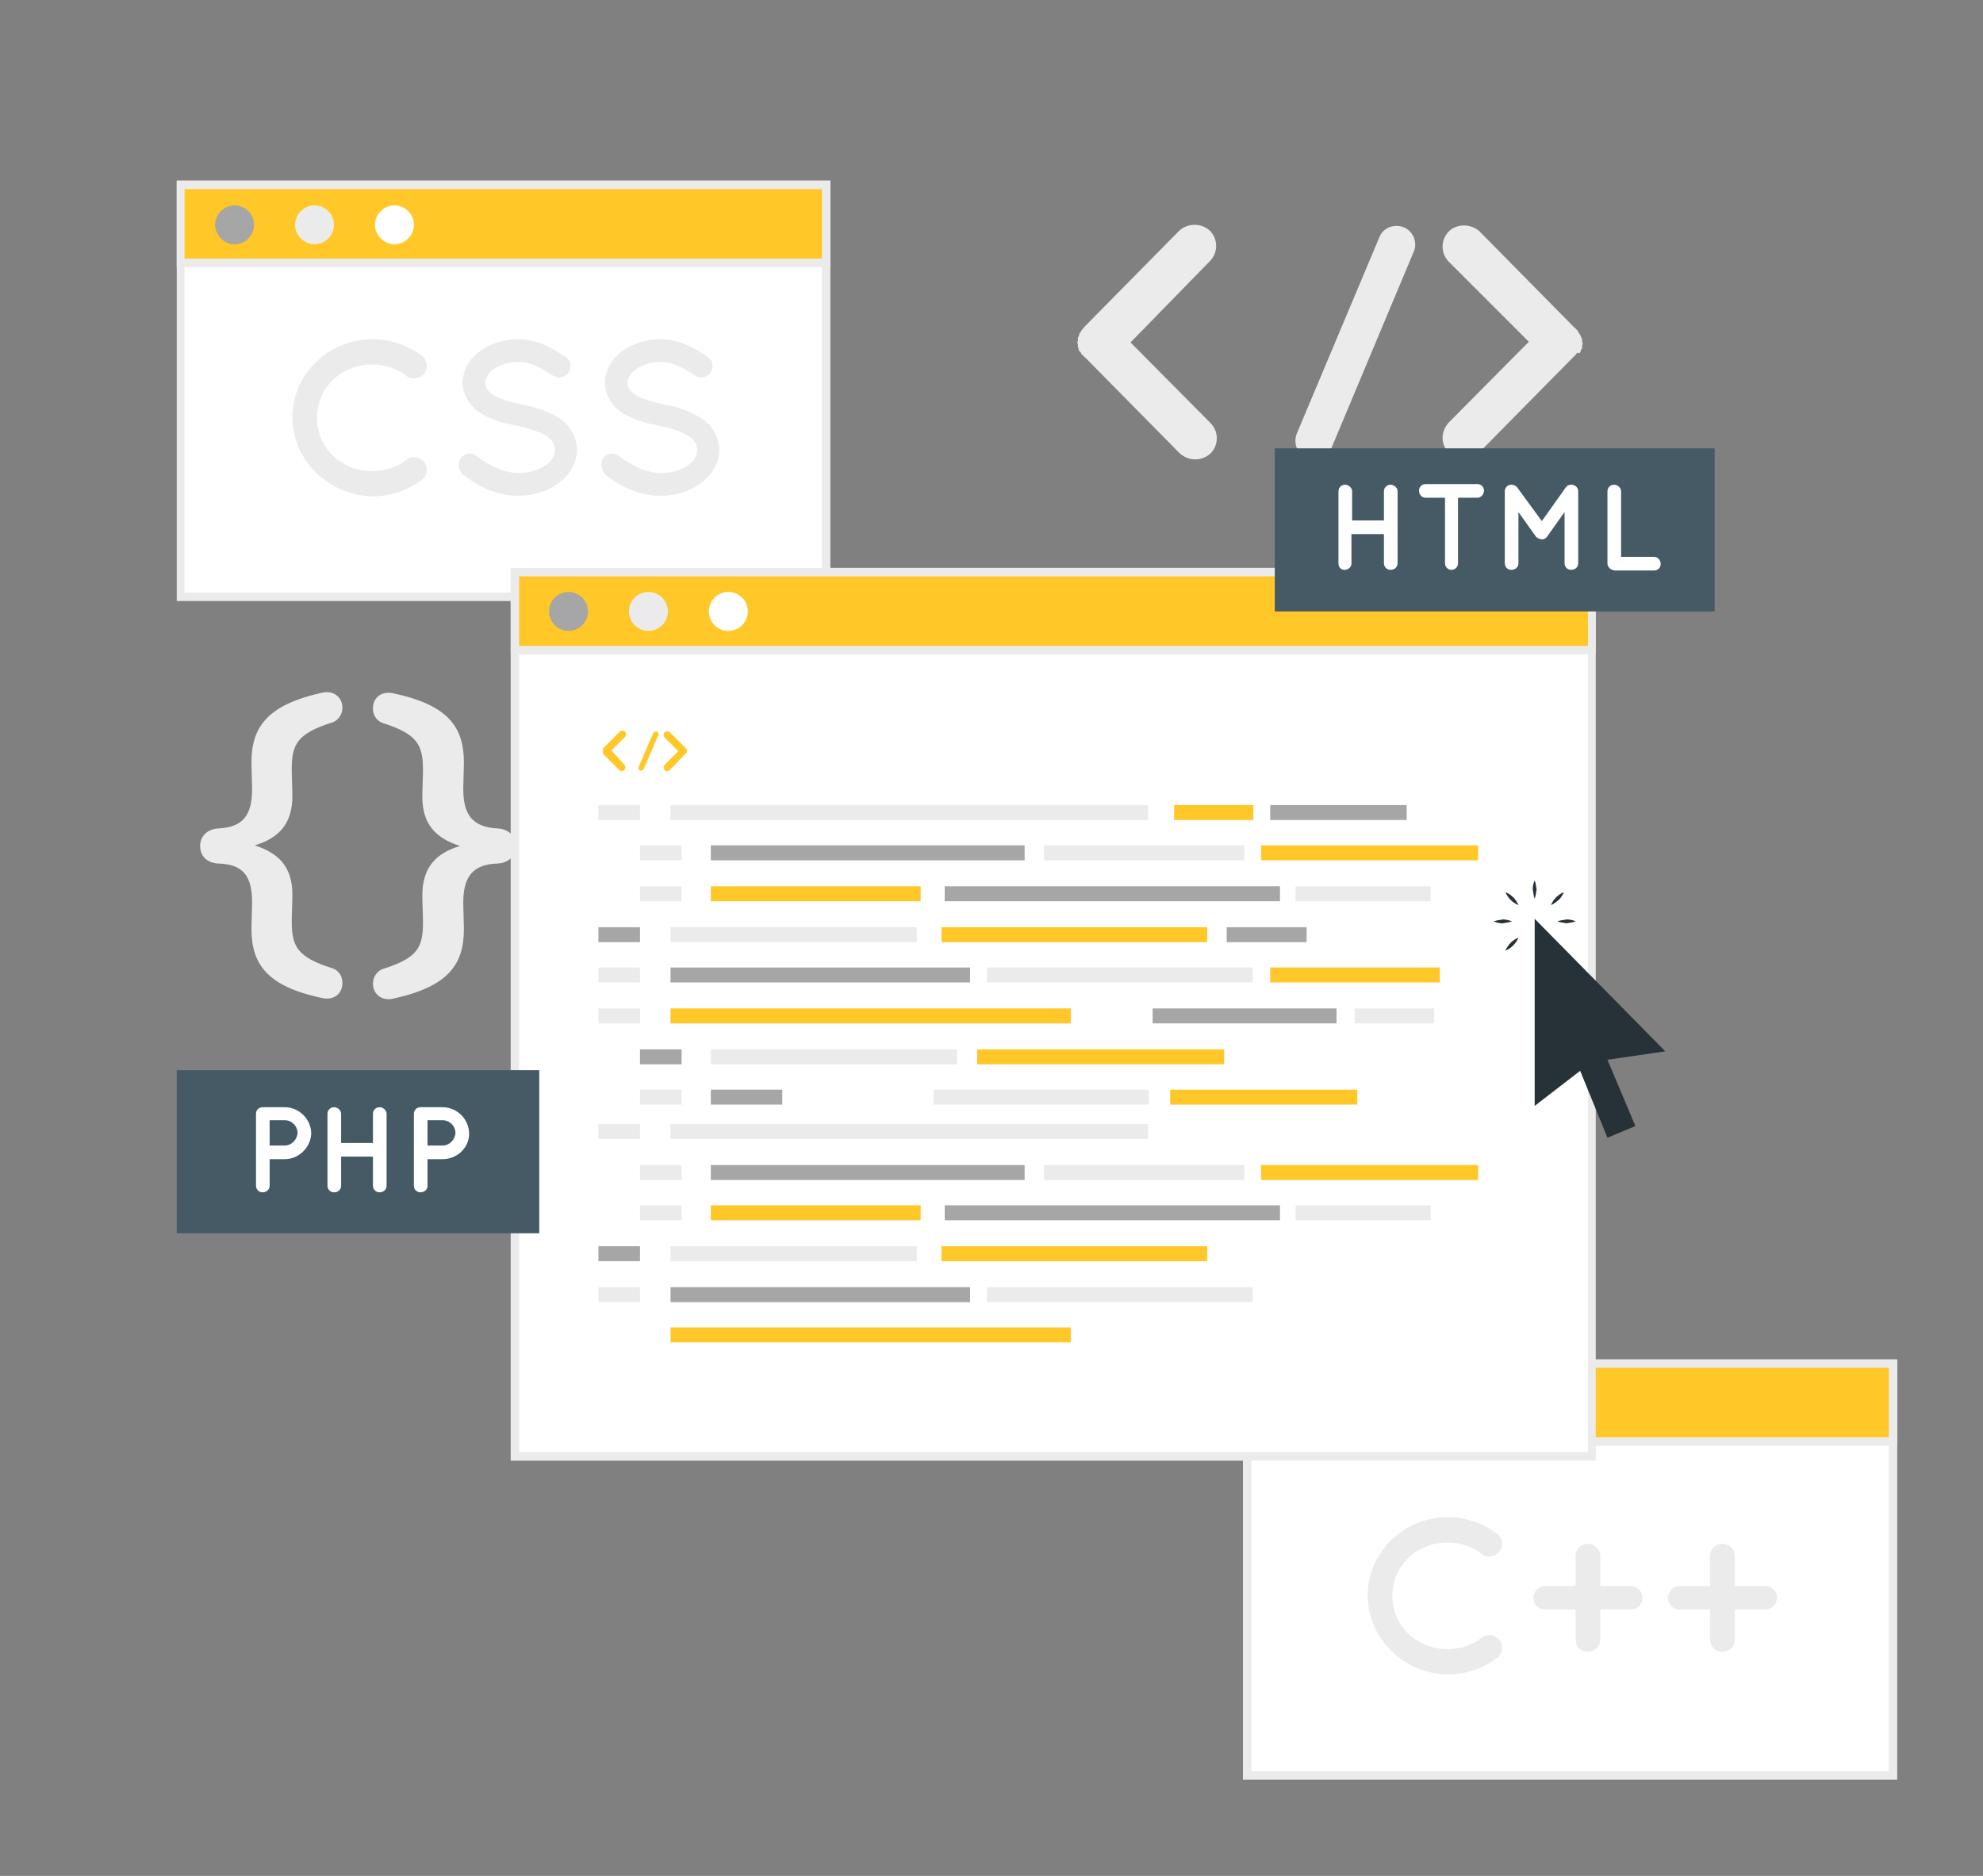 <?xml version="1.0" encoding="utf-8"?>
<!-- Generator: Adobe Illustrator 23.0.4, SVG Export Plug-In . SVG Version: 6.00 Build 0)  -->
<svg version="1.1" xmlns="http://www.w3.org/2000/svg" xmlns:xlink="http://www.w3.org/1999/xlink" x="0px" y="0px"
	 viewBox="0 0 305.2 288.7" style="enable-background:new 0 0 305.2 288.7;" xml:space="preserve">
<rect x="0" y="0" width="305.2" height="288.7" fill="#808080" stroke="none"/>
<style type="text/css">
	.st0{fill:#EBEBEB;}
	.st1{fill:#FFFFFF;}
	.st2{fill:#FFC727;}
	.st3{fill:#A6A6A6;}
	.st4{fill:#455A64;}
	.st5{fill:#263238;}
</style>
<g id="Background_Complete">
	<g>
		<path class="st0" d="M38.7,142.9c0-0.8,0.1-3.1,0.1-4c0-4.1-1.4-5.9-5.2-6c-1.8-0.1-2.8-1.2-2.8-2.7c0-1.5,1.1-2.6,2.8-2.7
			c3.8-0.2,5.2-2,5.2-6.1c0-0.9-0.1-3.2-0.1-4c0-5.4,2.3-8.9,10.9-10.8c1.7-0.4,3.1,0.7,3.1,2.3c0,1.3-0.9,2.1-1.6,2.3
			c-5.4,1.7-6.2,3.4-6.2,7.2c0,1.1,0.1,3,0.1,4.1c0,4.3-2.1,6.5-5.8,7.6c3.7,1.2,5.8,3.3,5.8,7.6c0,1.2-0.1,3-0.1,4.1
			c0,3.8,0.8,5.5,6.2,7.2c0.7,0.2,1.6,0.9,1.6,2.3c0,1.6-1.3,2.7-3.1,2.3C41,151.8,38.7,148.3,38.7,142.9z"/>
		<path class="st0" d="M71.4,117.4c0,0.8-0.1,3.1-0.1,4c0,4.1,1.5,5.9,5.3,6.1c1.7,0.1,2.8,1.2,2.8,2.7c0,1.5-1.1,2.6-2.8,2.7
			c-3.8,0.1-5.3,2-5.3,6c0,0.9,0.1,3.2,0.1,4c0,5.5-2.3,8.9-10.9,10.8c-1.7,0.4-3.1-0.7-3.1-2.3c0-1.3,0.9-2.1,1.6-2.3
			c5.4-1.7,6.1-3.4,6.1-7.2c0-1.1-0.1-3-0.1-4.1c0-4.3,2.1-6.5,5.8-7.6c-3.7-1.2-5.8-3.3-5.8-7.6c0-1.2,0.1-3,0.1-4.1
			c0-3.8-0.8-5.5-6.1-7.2c-0.7-0.2-1.6-0.9-1.6-2.3c0-1.6,1.3-2.7,3.1-2.3C69.1,108.5,71.4,112,71.4,117.4z"/>
	</g>
	<g>
		<path class="st0" d="M186.3,65.1c1.3,1.3,1.3,3.4,0,4.7c-0.7,0.6-1.5,0.9-2.3,0.9c-0.9,0-1.7-0.3-2.4-0.9l-14.6-14.8
			c-0.2-0.1-0.2-0.2-0.3-0.3c-0.1-0.1-0.2-0.1-0.2-0.1c-0.1-0.2-0.1-0.3-0.2-0.4c-0.1-0.1-0.2-0.2-0.2-0.2c-0.1-0.1-0.1-0.3-0.1-0.3
			c0-0.2-0.1-0.2-0.1-0.3c0-0.2,0-0.3,0-0.4c0-0.1-0.1-0.2-0.1-0.3c0-0.1,0.1-0.2,0.1-0.3c0-0.1,0-0.3,0-0.4c0-0.1,0.1-0.2,0.1-0.2
			c0.1-0.2,0.1-0.3,0.1-0.4c0-0.1,0.1-0.1,0.1-0.1c0.1-0.2,0.2-0.4,0.3-0.5c0,0,0-0.1,0.1-0.1c0.1-0.1,0.2-0.3,0.3-0.4l14.6-14.8
			c1.3-1.2,3.4-1.2,4.7,0c1.3,1.3,1.3,3.4,0,4.7L174,52.7L186.3,65.1z"/>
		<path class="st0" d="M199.6,66.7l12.7-30.2c0.6-1.5,2.3-2.1,3.8-1.5c1.4,0.6,2.1,2.3,1.5,3.7l-12.7,30.3c-0.5,1.1-1.6,1.7-2.6,1.7
			c-0.3,0-0.7-0.1-1-0.2C199.6,69.9,199,68.2,199.6,66.7z"/>
		<path class="st0" d="M242.6,54.5C242.6,54.5,242.6,54.6,242.6,54.5c-0.2,0.2-0.3,0.3-0.4,0.4l-14.6,14.8c-0.6,0.6-1.5,0.9-2.3,0.9
			c-0.9,0-1.7-0.3-2.3-0.9c-1.3-1.3-1.3-3.3,0-4.7l12.3-12.4L223,40.3c-1.3-1.3-1.3-3.4,0-4.7c1.2-1.2,3.4-1.2,4.7,0l14.6,14.8
			c0.2,0.1,0.3,0.3,0.4,0.4c0.1,0,0.1,0.1,0.1,0.1c0.1,0.2,0.2,0.3,0.3,0.5c0,0.1,0.1,0.1,0.1,0.1c0.1,0.2,0.1,0.3,0.2,0.5
			c0,0.1,0.1,0.1,0.1,0.2c0,0.1,0,0.3,0,0.4c0,0.1,0.1,0.2,0.1,0.3c0,0.1-0.1,0.2-0.1,0.3c0,0.2,0,0.3,0,0.4c0,0.1-0.1,0.1-0.1,0.1
			c-0.1,0.2-0.1,0.4-0.2,0.5c0,0.1-0.1,0.1-0.1,0.2C242.8,54.2,242.7,54.3,242.6,54.5z"/>
	</g>
</g>
<g id="Screens">
	<g>
		<g>
			<g>
				<rect x="27.8" y="28.5" class="st1" width="99.4" height="63.4"/>
				<path class="st0" d="M127.8,92.5H27.2V27.8h100.6V92.5z M28.4,91.2h98.1V29.1H28.4V91.2z"/>
			</g>
			<g>
				<rect x="27.8" y="28.5" class="st2" width="99.4" height="12"/>
				<path class="st0" d="M127.8,41.1H27.2V27.8h100.6V41.1z M28.4,39.8h98.1V29.1H28.4V39.8z"/>
			</g>
		</g>
		<g>
			<path class="st3" d="M39.1,34.6c0,1.7-1.4,3-3,3s-3-1.4-3-3s1.4-3,3-3S39.1,32.9,39.1,34.6z"/>
			<path class="st0" d="M51.4,34.6c0,1.7-1.4,3-3,3s-3-1.4-3-3s1.4-3,3-3S51.4,32.9,51.4,34.6z"/>
			<path class="st1" d="M63.7,34.6c0,1.7-1.4,3-3,3s-3-1.4-3-3s1.4-3,3-3S63.7,32.9,63.7,34.6z"/>
		</g>
		<g>
			<path class="st0" d="M45,64.2c0-6.6,5.6-12,12.3-12c2.9,0,5.6,1,7.7,2.6c0.8,0.7,0.9,1.8,0.3,2.7c-0.7,0.8-1.9,1-2.7,0.4
				c-1.5-1.2-3.3-1.8-5.4-1.8c-2.3,0-4.4,0.9-6,2.4c-1.5,1.5-2.4,3.5-2.4,5.8c0,2.3,0.9,4.3,2.4,5.8c1.6,1.5,3.7,2.4,6,2.4
				c2.1,0,3.9-0.6,5.4-1.8c0.8-0.6,2-0.4,2.7,0.4c0.6,0.8,0.5,2-0.3,2.7c-2.1,1.6-4.8,2.6-7.7,2.6C50.5,76.2,45,70.8,45,64.2z"/>
			<path class="st0" d="M71,70.4c0.6-0.7,1.7-0.8,2.4-0.2c1.5,1.2,4,2.6,6.4,2.6c1.7,0,3.2-0.5,4.2-1.2c1-0.7,1.4-1.6,1.4-2.4
				c0-0.4-0.1-0.7-0.3-1.1c-0.2-0.3-0.5-0.7-1-1c-1-0.6-2.6-1.2-4.6-1.6h-0.1c-1.6-0.3-3-0.7-4.3-1.3c-1.3-0.6-2.4-1.4-3.1-2.6
				c-0.5-0.8-0.8-1.7-0.8-2.7c0-2,1.1-3.7,2.7-4.9c1.6-1.1,3.6-1.8,5.8-1.8c3.2,0,5.6,1.6,7.3,2.7c0.8,0.5,1,1.6,0.5,2.4
				c-0.5,0.8-1.6,1-2.4,0.5c-1.7-1.1-3.3-2.1-5.4-2.1c-1.5,0-2.8,0.5-3.7,1.1c-0.9,0.7-1.3,1.4-1.3,2.1c0,0.4,0.1,0.7,0.2,0.9
				c0.2,0.3,0.5,0.6,0.9,0.9c0.9,0.6,2.4,1.1,4.2,1.5h0.1c1.7,0.3,3.3,0.8,4.6,1.4c1.4,0.7,2.6,1.5,3.3,2.8c0.5,0.8,0.8,1.8,0.8,2.8
				c0,2.1-1.2,4-2.9,5.2c-1.6,1.2-3.8,1.9-6.2,1.9c-3.6,0-6.6-1.8-8.5-3.3C70.5,72.2,70.4,71.1,71,70.4z"/>
			<path class="st0" d="M92.9,70.4c0.6-0.7,1.7-0.8,2.4-0.2c1.5,1.2,4,2.6,6.4,2.6c1.7,0,3.2-0.5,4.2-1.2c1-0.7,1.4-1.6,1.4-2.4
				c0-0.4-0.1-0.7-0.3-1.1c-0.2-0.3-0.5-0.7-1-1c-1-0.6-2.6-1.2-4.6-1.6h-0.1c-1.6-0.3-3-0.7-4.3-1.3c-1.3-0.6-2.4-1.4-3.1-2.6
				c-0.5-0.8-0.8-1.7-0.8-2.7c0-2,1.1-3.7,2.7-4.9c1.6-1.1,3.6-1.8,5.8-1.8c3.2,0,5.6,1.6,7.3,2.7c0.8,0.5,1,1.6,0.5,2.4
				c-0.5,0.8-1.6,1-2.4,0.5c-1.7-1.1-3.3-2.1-5.4-2.1c-1.5,0-2.8,0.5-3.7,1.1c-0.9,0.7-1.3,1.4-1.3,2.1c0,0.4,0.1,0.7,0.2,0.9
				c0.2,0.3,0.5,0.6,0.9,0.9c0.9,0.6,2.4,1.1,4.2,1.5h0.1c1.7,0.3,3.3,0.8,4.6,1.4c1.4,0.7,2.6,1.5,3.3,2.8c0.5,0.8,0.8,1.8,0.8,2.8
				c0,2.1-1.2,4-2.9,5.2c-1.6,1.2-3.8,1.9-6.2,1.9c-3.6,0-6.6-1.8-8.5-3.3C92.5,72.2,92.4,71.1,92.9,70.4z"/>
		</g>
	</g>
	<g>
		<g>
			<g>
				<rect x="192" y="209.9" class="st1" width="99.4" height="63.4"/>
				<path class="st0" d="M292,273.9H191.3v-64.7H292V273.9z M192.6,272.6h98.1v-62.1h-98.1V272.6z"/>
			</g>
			<g>
				<rect x="192" y="209.9" class="st2" width="99.4" height="12"/>
				<path class="st0" d="M292,222.5H191.3v-13.2H292V222.5z M192.6,221.2h98.1v-10.7h-98.1V221.2z"/>
			</g>
		</g>
		<g>
			<path class="st3" d="M203.2,215.9c0,1.7-1.4,3-3,3c-1.7,0-3-1.4-3-3c0-1.7,1.4-3,3-3C201.9,212.9,203.2,214.3,203.2,215.9z"/>
			<path class="st0" d="M215.5,215.9c0,1.7-1.4,3-3,3c-1.7,0-3-1.4-3-3c0-1.7,1.4-3,3-3C214.2,212.9,215.5,214.3,215.5,215.9z"/>
			<path class="st1" d="M227.9,215.9c0,1.7-1.4,3-3,3c-1.7,0-3-1.4-3-3c0-1.7,1.4-3,3-3C226.5,212.9,227.9,214.3,227.9,215.9z"/>
		</g>
		<g>
			<path class="st0" d="M210.5,245.5c0-6.6,5.6-12,12.3-12c2.9,0,5.6,1,7.7,2.6c0.8,0.7,0.9,1.8,0.3,2.7c-0.7,0.8-1.9,1-2.7,0.4
				c-1.5-1.2-3.3-1.8-5.4-1.8c-2.3,0-4.4,0.9-6,2.4c-1.5,1.5-2.4,3.5-2.4,5.8c0,2.3,0.9,4.3,2.4,5.8c1.6,1.5,3.7,2.4,6,2.4
				c2.1,0,3.9-0.6,5.4-1.8c0.8-0.6,2-0.4,2.7,0.4c0.6,0.8,0.5,2-0.3,2.7c-2.1,1.6-4.8,2.6-7.7,2.6
				C216.1,257.6,210.5,252.2,210.5,245.5z"/>
			<path class="st0" d="M242.5,247.7h-4.7c-1,0-1.8-0.8-1.8-1.8c0-1,0.8-1.8,1.8-1.8h4.7v-4.6c0-1.1,0.8-1.9,1.9-1.9
				c1,0,1.9,0.8,1.9,1.9v4.6h4.7c1,0,1.8,0.8,1.8,1.8c0,1-0.8,1.8-1.8,1.8h-4.7v4.6c0,1.1-0.9,1.9-1.9,1.9c-1.1,0-1.9-0.8-1.9-1.9
				V247.7z"/>
			<path class="st0" d="M263.2,247.7h-4.7c-1,0-1.8-0.8-1.8-1.8c0-1,0.8-1.8,1.8-1.8h4.7v-4.6c0-1.1,0.8-1.9,1.9-1.9
				c1,0,1.9,0.8,1.9,1.9v4.6h4.7c1,0,1.8,0.8,1.8,1.8c0,1-0.8,1.8-1.8,1.8H267v4.6c0,1.1-0.9,1.9-1.9,1.9c-1.1,0-1.9-0.8-1.9-1.9
				V247.7z"/>
		</g>
	</g>
	<g>
		<g>
			<g>
				<rect x="79.2" y="88" class="st1" width="165.7" height="136.1"/>
				<path class="st0" d="M245.6,224.8h-167V87.4h167V224.8z M79.9,223.5h164.5V88.7H79.9V223.5z"/>
			</g>
			<g>
				<rect x="79.2" y="88" class="st2" width="165.7" height="12"/>
				<path class="st0" d="M245.6,100.7h-167V87.4h167V100.7z M79.9,99.4h164.5V88.7H79.9V99.4z"/>
			</g>
		</g>
		<g>
			<path class="st3" d="M90.5,94.1c0,1.7-1.4,3-3,3c-1.7,0-3-1.4-3-3c0-1.7,1.4-3,3-3C89.2,91.1,90.5,92.5,90.5,94.1z"/>
			<path class="st0" d="M102.8,94.1c0,1.7-1.4,3-3,3c-1.7,0-3-1.4-3-3c0-1.7,1.4-3,3-3C101.5,91.1,102.8,92.5,102.8,94.1z"/>
			<path class="st1" d="M115.1,94.1c0,1.7-1.4,3-3,3c-1.7,0-3-1.4-3-3c0-1.7,1.4-3,3-3C113.8,91.1,115.1,92.5,115.1,94.1z"/>
		</g>
		<g>
			<rect x="92.1" y="123.9" class="st0" width="6.4" height="2.3"/>
			<rect x="103.2" y="123.9" class="st0" width="73.5" height="2.3"/>
			<rect x="180.7" y="123.9" class="st2" width="12.2" height="2.3"/>
			<rect x="208.5" y="155.2" class="st0" width="12.2" height="2.3"/>
			<rect x="195.5" y="123.9" class="st3" width="21" height="2.3"/>
			<rect x="98.5" y="130.1" class="st0" width="6.4" height="2.3"/>
			<rect x="109.4" y="130.1" class="st3" width="48.3" height="2.3"/>
			<rect x="177.4" y="155.2" class="st3" width="28.3" height="2.3"/>
			<rect x="103.2" y="148.9" class="st3" width="46.1" height="2.3"/>
			<rect x="109.4" y="136.4" class="st2" width="32.3" height="2.3"/>
			<rect x="188.8" y="142.7" class="st3" width="12.3" height="2.3"/>
			<rect x="145.4" y="136.4" class="st3" width="51.6" height="2.3"/>
			<rect x="103.2" y="155.2" class="st2" width="61.6" height="2.3"/>
			<rect x="194.1" y="130.1" class="st2" width="33.4" height="2.3"/>
			<rect x="160.7" y="130.1" class="st0" width="30.8" height="2.3"/>
			<rect x="199.4" y="136.4" class="st0" width="20.8" height="2.3"/>
			<rect x="98.5" y="136.4" class="st0" width="6.4" height="2.3"/>
			<rect x="92.1" y="142.7" class="st3" width="6.4" height="2.3"/>
			<rect x="103.2" y="142.7" class="st0" width="37.9" height="2.3"/>
			<rect x="109.4" y="161.5" class="st0" width="37.9" height="2.3"/>
			<rect x="180.1" y="167.7" class="st2" width="28.8" height="2.3"/>
			<rect x="150.4" y="161.5" class="st2" width="38" height="2.3"/>
			<rect x="143.7" y="167.7" class="st0" width="33.1" height="2.3"/>
			<rect x="109.4" y="167.7" class="st3" width="11" height="2.3"/>
			<rect x="151.9" y="148.9" class="st0" width="40.9" height="2.3"/>
			<rect x="195.5" y="148.9" class="st2" width="26.1" height="2.3"/>
			<rect x="144.9" y="142.7" class="st2" width="40.9" height="2.3"/>
			<rect x="92.1" y="148.9" class="st0" width="6.4" height="2.3"/>
			<rect x="92.1" y="155.2" class="st0" width="6.4" height="2.3"/>
			<rect x="98.5" y="161.5" class="st3" width="6.4" height="2.3"/>
			<rect x="98.5" y="167.7" class="st0" width="6.4" height="2.3"/>
			<rect x="92.1" y="173" class="st0" width="6.4" height="2.3"/>
			<rect x="103.2" y="173" class="st0" width="73.5" height="2.3"/>
			<rect x="98.5" y="179.3" class="st0" width="6.4" height="2.3"/>
			<rect x="109.4" y="179.3" class="st3" width="48.3" height="2.3"/>
			<rect x="103.2" y="198.1" class="st3" width="46.1" height="2.3"/>
			<rect x="109.4" y="185.5" class="st2" width="32.3" height="2.3"/>
			<rect x="145.4" y="185.5" class="st3" width="51.6" height="2.3"/>
			<rect x="103.2" y="204.3" class="st2" width="61.6" height="2.3"/>
			<rect x="194.1" y="179.3" class="st2" width="33.4" height="2.3"/>
			<rect x="160.7" y="179.3" class="st0" width="30.8" height="2.3"/>
			<rect x="199.4" y="185.5" class="st0" width="20.8" height="2.3"/>
			<rect x="98.5" y="185.5" class="st0" width="6.4" height="2.3"/>
			<rect x="92.1" y="191.8" class="st3" width="6.4" height="2.3"/>
			<rect x="103.2" y="191.8" class="st0" width="37.9" height="2.3"/>
			<rect x="151.9" y="198.1" class="st0" width="40.9" height="2.3"/>
			<rect x="144.9" y="191.8" class="st2" width="40.9" height="2.3"/>
			<rect x="92.1" y="198.1" class="st0" width="6.4" height="2.3"/>
			<g>
				<path class="st2" d="M96.1,117.7c0.2,0.2,0.2,0.6,0,0.8c-0.1,0.1-0.2,0.2-0.4,0.2c-0.1,0-0.3-0.1-0.4-0.2l-2.5-2.5
					c0,0,0,0,0-0.1c0,0,0,0,0,0c0,0,0,0,0-0.1c0,0,0,0,0,0c0,0,0,0,0-0.1c0,0,0,0,0,0c0,0,0,0,0-0.1c0,0,0,0,0-0.1c0,0,0,0,0,0
					c0,0,0,0,0-0.1c0,0,0,0,0,0c0,0,0,0,0-0.1c0,0,0,0,0,0c0,0,0-0.1,0-0.1c0,0,0,0,0,0c0,0,0,0,0.1-0.1l2.5-2.5
					c0.2-0.2,0.6-0.2,0.8,0c0.2,0.2,0.2,0.6,0,0.8l-2.1,2.1L96.1,117.7z"/>
				<path class="st2" d="M98.3,118l2.2-5.1c0.1-0.2,0.4-0.4,0.6-0.3c0.2,0.1,0.4,0.4,0.2,0.6l-2.2,5.1c-0.1,0.2-0.3,0.3-0.4,0.3
					c-0.1,0-0.1,0-0.2,0C98.3,118.5,98.2,118.2,98.3,118z"/>
				<path class="st2" d="M105.6,115.9C105.6,115.9,105.6,115.9,105.6,115.9C105.6,116,105.6,116,105.6,115.9l-2.5,2.6
					c-0.1,0.1-0.3,0.2-0.4,0.2c-0.1,0-0.3-0.1-0.4-0.2c-0.2-0.2-0.2-0.6,0-0.8l2.1-2.1l-2.1-2.1c-0.2-0.2-0.2-0.6,0-0.8
					c0.2-0.2,0.6-0.2,0.8,0l2.5,2.5c0,0,0,0,0.1,0.1c0,0,0,0,0,0c0,0,0,0.1,0,0.1c0,0,0,0,0,0c0,0,0,0,0,0.1c0,0,0,0,0,0
					c0,0,0,0,0,0.1c0,0,0,0,0,0c0,0,0,0,0,0c0,0,0,0,0,0.1c0,0,0,0,0,0c0,0,0,0.1,0,0.1C105.7,115.8,105.7,115.8,105.6,115.9
					C105.6,115.9,105.6,115.9,105.6,115.9z"/>
			</g>
		</g>
	</g>
	<g>
		<rect x="196.2" y="69" class="st4" width="67.7" height="25.1"/>
		<g>
			<path class="st1" d="M206,86.7V75.6c0-0.6,0.5-1,1-1c0.6,0,1.1,0.5,1.1,1v4.5h4.9v-4.5c0-0.6,0.5-1,1-1c0.6,0,1.1,0.5,1.1,1v11.1
				c0,0.6-0.5,1-1.1,1c-0.6,0-1-0.5-1-1v-4.5H208v4.5c0,0.6-0.5,1-1.1,1C206.4,87.7,206,87.3,206,86.7z"/>
			<path class="st1" d="M227.4,76.6h-3v10.1c0,0.6-0.5,1-1,1c-0.6,0-1-0.5-1-1V76.6h-3c-0.6,0-1-0.5-1-1.1c0-0.6,0.5-1,1-1h8
				c0.6,0,1,0.5,1,1C228.4,76.1,227.9,76.6,227.4,76.6z"/>
			<path class="st1" d="M242.9,75.6v11.1c0,0.6-0.5,1-1.1,1c-0.6,0-1-0.5-1-1v-7.9l-2.7,3.8c-0.2,0.3-0.5,0.4-0.8,0.4h0h0
				c-0.3,0-0.7-0.2-0.9-0.4l-2.7-3.8v7.9c0,0.6-0.5,1-1.1,1c-0.6,0-1-0.5-1-1V75.6c0-0.6,0.5-1,1-1c0,0,0,0,0.1,0
				c0.3,0,0.6,0.2,0.8,0.4l3.8,5.2l3.7-5.2c0.2-0.3,0.5-0.4,0.8-0.4c0,0,0,0,0,0C242.4,74.6,242.9,75,242.9,75.6z"/>
			<path class="st1" d="M247.4,86.7V75.6c0-0.6,0.5-1,1-1c0.6,0,1.1,0.5,1.1,1v10.1h5.1c0.5,0,1,0.5,1,1.1c0,0.6-0.5,1-1,1h-6.1
				c0,0,0,0,0,0c0,0,0,0,0,0C247.9,87.7,247.4,87.3,247.4,86.7z"/>
		</g>
	</g>
	<g>
		<rect x="27.2" y="164.7" class="st4" width="55.8" height="25.1"/>
		<g>
			<path class="st1" d="M43.8,178.4h-2.3v4.1c0,0.6-0.5,1-1.1,1c-0.6,0-1-0.5-1-1v-11.1c0-0.6,0.5-1,1-1h0h3.4
				c2.2,0,4.1,1.8,4.1,4.1C47.8,176.6,46,178.4,43.8,178.4z M41.5,176.3h2.3c1.1,0,1.9-0.9,2-1.9c0-1.1-0.9-2-2-2h-2.3V176.3z"/>
			<path class="st1" d="M50.4,182.5v-11.1c0-0.6,0.5-1,1-1c0.6,0,1.1,0.5,1.1,1v4.5h4.9v-4.5c0-0.6,0.5-1,1-1c0.6,0,1.1,0.5,1.1,1
				v11.1c0,0.6-0.5,1-1.1,1c-0.6,0-1-0.5-1-1v-4.5h-4.9v4.5c0,0.6-0.5,1-1.1,1C50.8,183.5,50.4,183,50.4,182.5z"/>
			<path class="st1" d="M68.1,178.4h-2.3v4.1c0,0.6-0.5,1-1.1,1c-0.6,0-1-0.5-1-1v-11.1c0-0.6,0.5-1,1-1h0h3.4
				c2.2,0,4.1,1.8,4.1,4.1C72.2,176.6,70.4,178.4,68.1,178.4z M65.8,176.3h2.3c1.1,0,1.9-0.9,2-1.9c0-1.1-0.9-2-2-2h-2.3V176.3z"/>
		</g>
	</g>
	<g>
		<polygon class="st5" points="247.4,163.1 251.7,173.3 247.4,175.1 243.2,164.8 236.2,170.2 236.2,141.4 256.3,161.8 		"/>
		<g>
			<path class="st5" d="M236.2,138.3c-0.2-0.5-0.2-1-0.3-1.4c0-0.5,0.1-1,0.3-1.4c0.2,0.5,0.2,1,0.3,1.4
				C236.4,137.3,236.4,137.8,236.2,138.3z"/>
			<path class="st5" d="M233.7,139.3c-0.5-0.2-0.9-0.5-1.2-0.8c-0.3-0.3-0.6-0.7-0.8-1.2c0.5,0.2,0.9,0.5,1.2,0.8
				C233.2,138.4,233.5,138.8,233.7,139.3z"/>
			<path class="st5" d="M232.7,141.8c-0.5,0.2-1,0.2-1.4,0.3c-0.5,0-1-0.1-1.4-0.3c0.5-0.2,1-0.2,1.4-0.3
				C231.7,141.5,232.2,141.6,232.7,141.8z"/>
			<path class="st5" d="M233.7,144.3c-0.2,0.5-0.5,0.9-0.8,1.2c-0.3,0.3-0.7,0.6-1.2,0.8c0.2-0.5,0.5-0.9,0.8-1.2
				C232.8,144.8,233.2,144.5,233.7,144.3z"/>
			<path class="st5" d="M239.7,141.8c0.5-0.2,1-0.2,1.4-0.3c0.5,0,1,0.1,1.4,0.3c-0.5,0.2-1,0.2-1.4,0.3
				C240.7,142,240.2,142,239.7,141.8z"/>
			<path class="st5" d="M238.7,139.3c0.2-0.5,0.5-0.9,0.8-1.2c0.3-0.3,0.7-0.6,1.2-0.8c-0.2,0.5-0.5,0.9-0.8,1.2
				C239.5,138.8,239.2,139.1,238.7,139.3z"/>
		</g>
	</g>
</g>
<g id="Coffee">
</g>
</svg>
